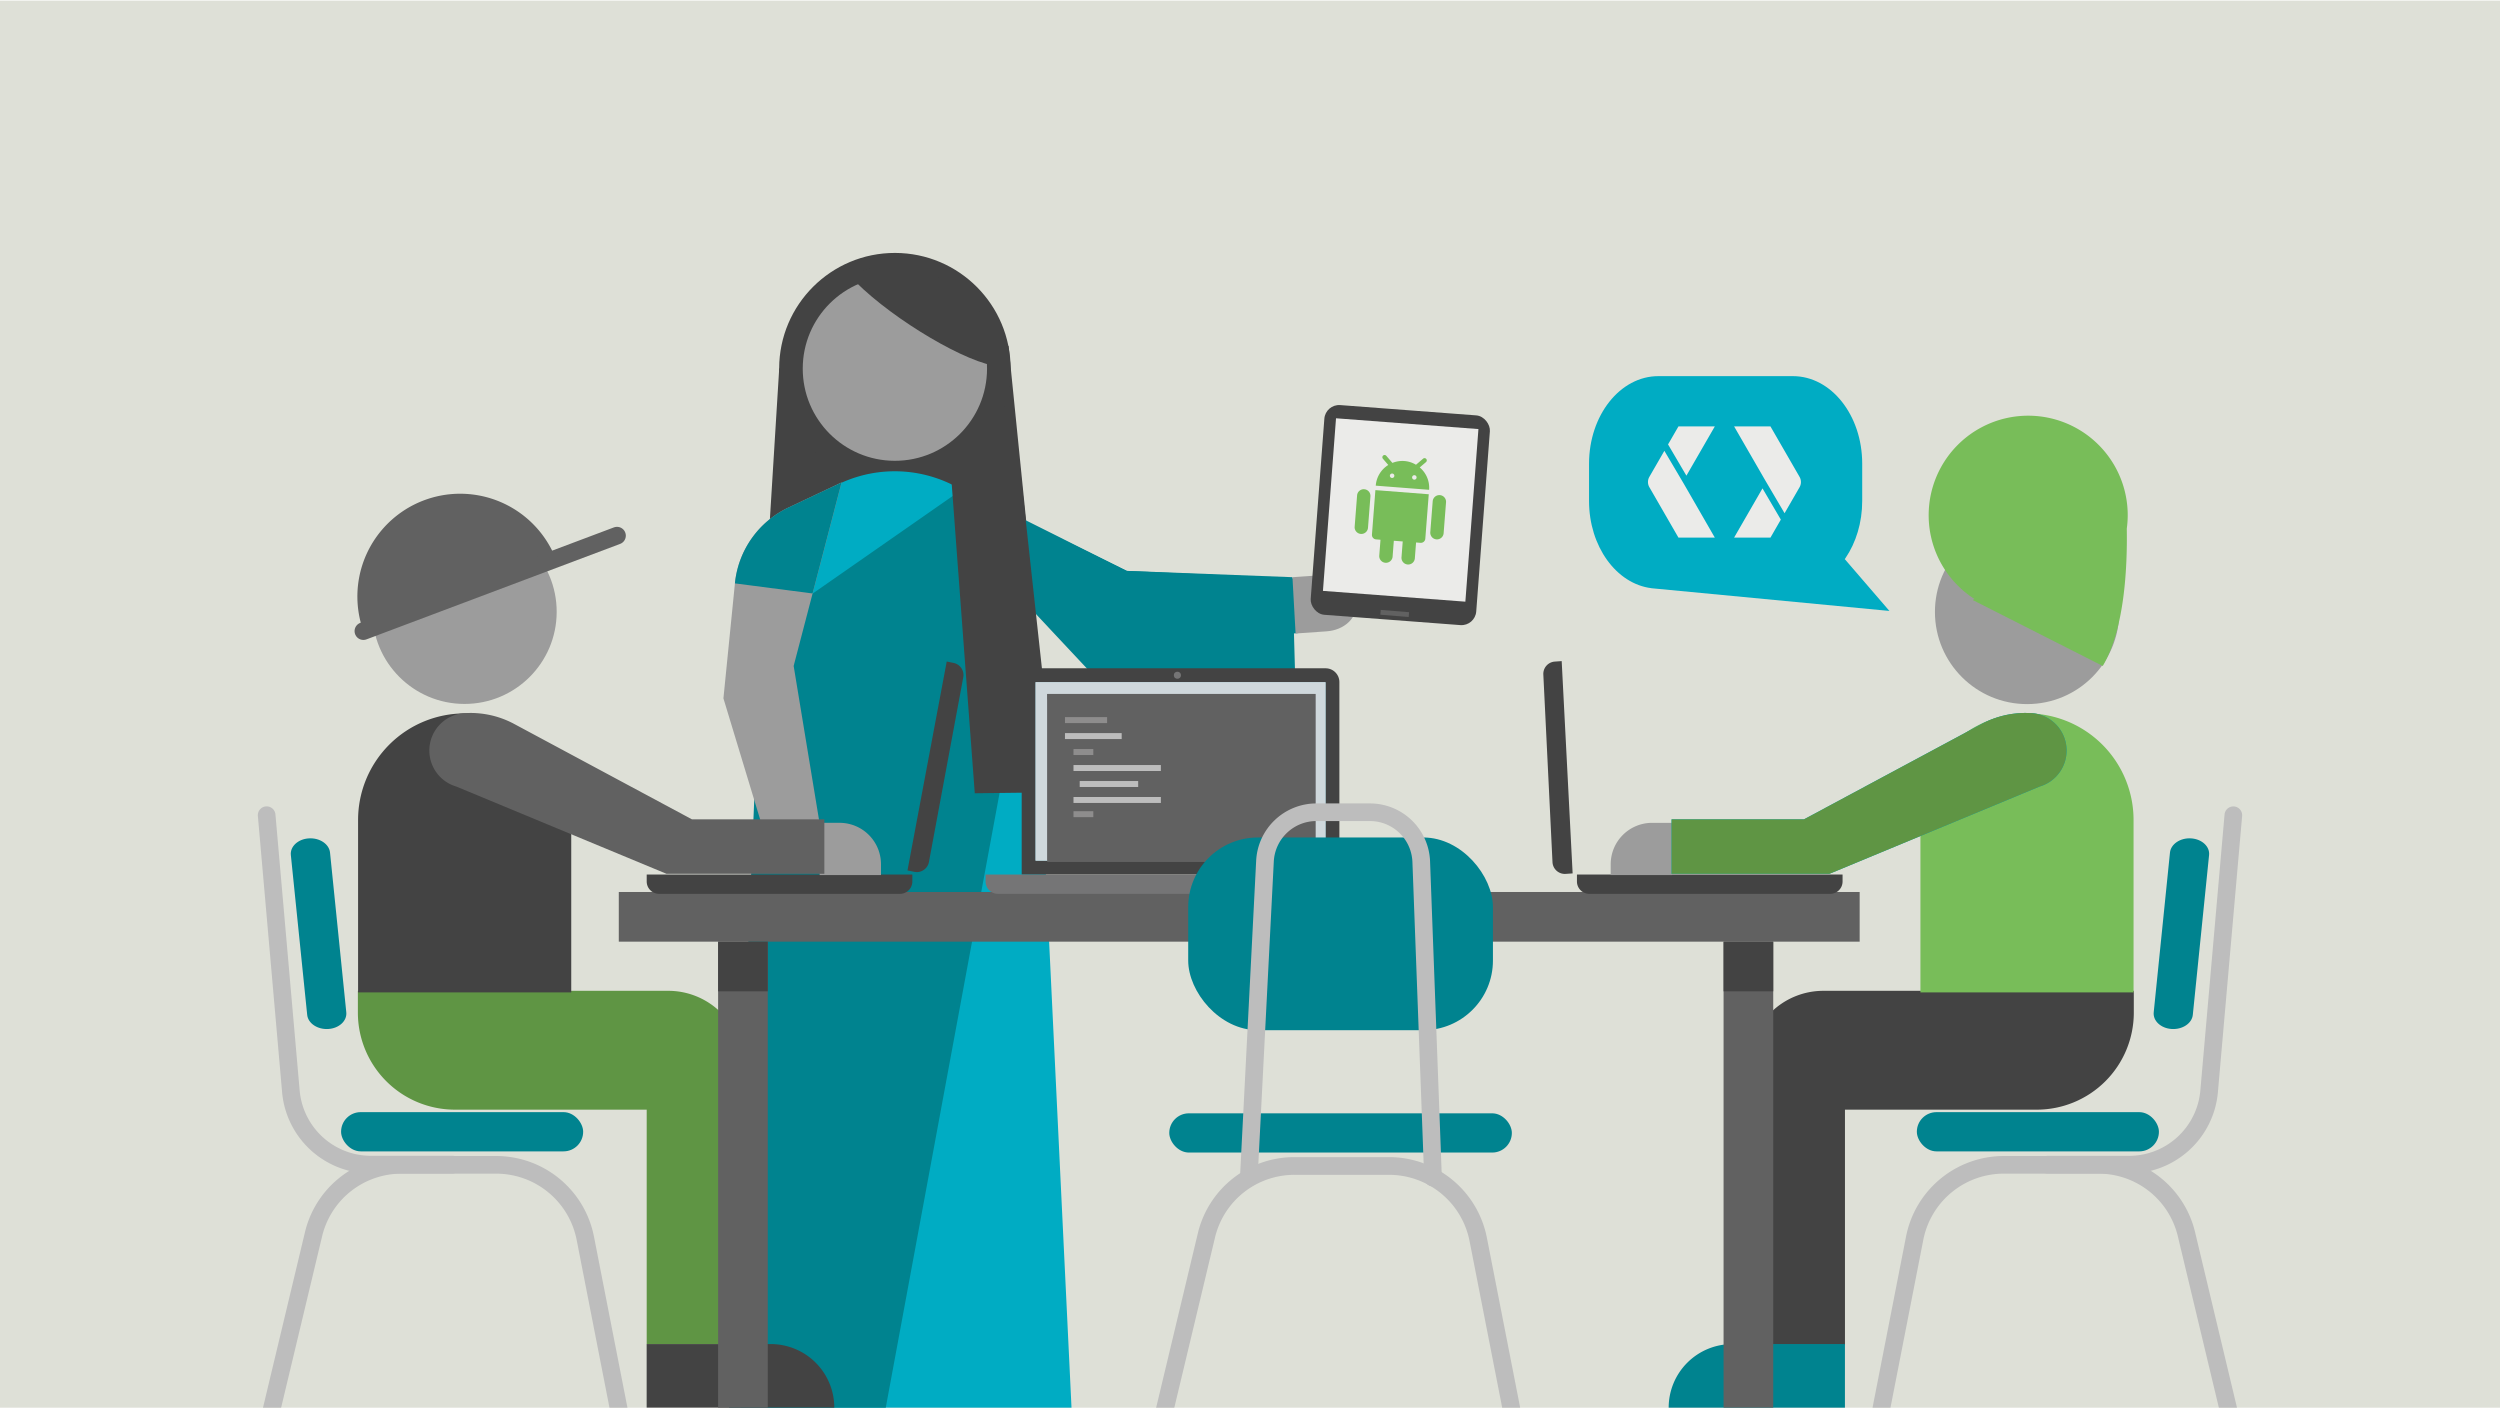 <svg xmlns="http://www.w3.org/2000/svg"
     xmlns:xlink="http://www.w3.org/1999/xlink" viewBox="0 0 1598.8 900.22">
  <defs><style>.cls-1,.cls-15{fill:none;}.cls-2{clip-path:url(#clip-path);}.cls-3{fill:#dee0d7;}.cls-4{fill:#434343;}.cls-5{fill:#00838f;}.cls-6{fill:#9c9c9c;}.cls-7{fill:#00acc3;}.cls-8{fill:#5f9544;}.cls-9{fill:#616161;}.cls-10{fill:#99d8e5;}.cls-11{fill:#757576;}.cls-12{fill:#cfd8dc;}.cls-13{fill:#8e8d8d;}.cls-14{fill:#bdbdbd;}.cls-15{stroke:#616161;stroke-linecap:round;stroke-miterlimit:10;stroke-width:11.28px;}.cls-16{fill:#78bd59;}.cls-17{fill:#ebebe9;}</style><clipPath id="clip-path"><rect class="cls-1" y="0.38" width="1598.8" height="899.84"/></clipPath></defs><title>Asset 1</title><g id="Layer_2" data-name="Layer 2"><g id="Layer_1-2" data-name="Layer 1"><g class="cls-2"><rect class="cls-3" width="1598.8" height="900.22"/><polygon class="cls-4" points="498.32 235.63 488.46 395.07 662.17 391.59 644.97 221.2 498.32 235.63"/><polygon class="cls-5" points="826.52 369.12 832.18 573.89 660.78 390.86 614.97 313.21 720.61 365.1 826.52 369.12"/><path class="cls-5" d="M620.82,347.36l-8.68-36.55L720.61,365.1,829.21,370l3,34.67-100.6,8.62-70.41-22.42A60.19,60.19,0,0,1,620.82,347.36Z"/><circle class="cls-4" cx="572.33" cy="235.78" r="74.01" transform="translate(335.42 807.64) rotate(-89.89)"/><circle class="cls-6" cx="572.33" cy="235.78" r="58.93" transform="translate(335.42 807.64) rotate(-89.89)"/><path class="cls-7" d="M660.78,390.86a84.57,84.57,0,0,0-13.36-46.25c-17.2-26.2-44.34-43.15-75-43.22s-57.75,16.72-75,42.78c-8.83,13.31-13.52,29.7-13.52,46.49V549.48H660.78Z"/><path class="cls-4" d="M521.39,815.65h0a32.46,32.46,0,0,1,32.46,32.46v17.14a0,0,0,0,1,0,0H488.94a0,0,0,0,1,0,0V848.11a32.46,32.46,0,0,1,32.46-32.46Z"/><path class="cls-4" d="M623.38,815.65h0a32.46,32.46,0,0,1,32.46,32.46v17.14a0,0,0,0,1,0,0H590.92a0,0,0,0,1,0,0V848.11A32.46,32.46,0,0,1,623.38,815.65Z"/><path class="cls-6" d="M848.4,403.75l-19.85,1.39-2-36,19.85-1.39c11-.77,20.48,5.83,21.24,16.8h0C868.38,395.5,859.37,403,848.4,403.75Z"/><path class="cls-5" d="M483.88,404.58v144.9H660.78V390.86a84.57,84.57,0,0,0-13.36-46.24A99.76,99.76,0,0,0,615,313.21Z"/><polygon class="cls-7" points="660.78 390.86 685.25 900.22 473.57 900.22 660.78 390.86"/><polygon class="cls-5" points="660.78 390.86 566.46 900.22 466.23 900.22 483.88 474.59 660.78 390.86"/><path class="cls-6" d="M504.23,324.58l34-16.06L507.56,425.88l17.68,107.26-33.3,10.1-29.29-96.63L470,373.09A60.19,60.19,0,0,1,504.23,324.58Z"/><path class="cls-5" d="M519.65,379.54l18.53-71-34,16.06A60.19,60.19,0,0,0,470,373.09Z"/><polygon class="cls-4" points="607.25 290.9 623.38 507.31 674.99 506.69 649.05 269.3 607.25 290.9"/><path class="cls-4" d="M543.05,175.93c21.61,24,69.09,53.24,91.87,57.79l-6.26-32.42-32.87-27.72-23.31-7.65Z"/><path class="cls-8" d="M427.38,633.65H228.87v13.93a62.07,62.07,0,0,0,62.07,62.07H413.58V859.59h61.54V681.4a47.75,47.75,0,0,0-47.75-47.75Z"/><path class="cls-4" d="M413.58,859.56H492.9a40.65,40.65,0,0,1,40.65,40.65v0a0,0,0,0,1,0,0h-120a0,0,0,0,1,0,0V859.56A0,0,0,0,1,413.58,859.56Z"/><path class="cls-4" d="M1166.1,633.65h198.51v13.93a62.07,62.07,0,0,1-62.07,62.07H1179.89V860.08h-61.54V681.4a47.75,47.75,0,0,1,47.75-47.75Z"/><path class="cls-5" d="M1067.15,859.56h112.72a0,0,0,0,1,0,0v0a40.65,40.65,0,0,1-40.65,40.65h-72.07a0,0,0,0,1,0,0V859.56A0,0,0,0,1,1067.15,859.56Z" transform="translate(2247.02 1759.78) rotate(-180)"/><rect class="cls-9" x="395.73" y="570.45" width="793.56" height="31.76"/><rect class="cls-9" x="326.12" y="735.33" width="298.01" height="31.76" transform="translate(1226.34 276.09) rotate(90)"/><rect class="cls-4" x="459.25" y="602.21" width="31.76" height="31.76"/><rect class="cls-9" x="969.13" y="735.33" width="298.01" height="31.76" transform="translate(1869.35 -366.92) rotate(90)"/><rect class="cls-4" x="1102.26" y="602.21" width="31.76" height="31.76"/><path class="cls-4" d="M662.21,427.39H847.74a8.82,8.82,0,0,1,8.82,8.82V559.27a0,0,0,0,1,0,0H653.39a0,0,0,0,1,0,0V436.21A8.82,8.82,0,0,1,662.21,427.39Z"/><rect class="cls-10" x="662.27" y="436.27" width="185.42" height="114.13"/><circle class="cls-11" cx="752.97" cy="431.83" r="2.26"/><path class="cls-11" d="M630.31,559.27H879.65a0,0,0,0,1,0,0v4.45a7.91,7.91,0,0,1-7.91,7.91H638.21a7.91,7.91,0,0,1-7.91-7.91v-4.45A0,0,0,0,1,630.31,559.27Z"/><rect class="cls-12" x="662.27" y="436.27" width="185.42" height="114.13"/><rect class="cls-9" x="669.87" y="443.87" width="170.22" height="106.53"/><rect class="cls-9" x="669.87" y="443.87" width="170.22" height="3.45"/><rect class="cls-9" x="755.24" y="460.03" width="84.85" height="9.23"/><rect class="cls-9" x="669.72" y="443.78" width="171.68" height="107.45"/><rect class="cls-13" x="681.07" y="458.61" width="26.95" height="3.81"/><rect class="cls-14" x="681.07" y="468.83" width="36.27" height="3.81"/><rect class="cls-13" x="686.52" y="479.04" width="12.68" height="3.81"/><rect class="cls-13" x="686.52" y="518.78" width="12.68" height="3.81"/><rect class="cls-14" x="686.52" y="489.26" width="55.88" height="3.81"/><rect class="cls-14" x="690.49" y="499.48" width="37.4" height="3.81"/><rect class="cls-14" x="686.52" y="509.7" width="55.88" height="3.81"/><path class="cls-4" d="M413.58,559.27H583.46a0,0,0,0,1,0,0v4.45a7.91,7.91,0,0,1-7.91,7.91H421.49a7.91,7.91,0,0,1-7.91-7.91v-4.45A0,0,0,0,1,413.58,559.27Z"/><path class="cls-4" d="M616,433.29,594.05,551.41a7.91,7.91,0,0,1-9.34,6.15l-4.36-.9,25.1-133.61,4.36.9A7.91,7.91,0,0,1,616,433.29Z"/><path class="cls-4" d="M1016.39,559.27h154.06a7.91,7.91,0,0,1,7.91,7.91v4.45a0,0,0,0,1,0,0H1008.49a0,0,0,0,1,0,0v-4.45A7.91,7.91,0,0,1,1016.39,559.27Z" transform="translate(2186.85 1130.91) rotate(-180)"/><path class="cls-4" d="M987,431.53l5.86,120a7.91,7.91,0,0,0,8.43,7.34l4.44-.31-7-135.77-4.44.31A7.91,7.91,0,0,0,987,431.53Z"/><rect class="cls-5" x="747.77" y="711.99" width="219.09" height="25.09" rx="12.55" ry="12.55"/><rect class="cls-5" x="759.88" y="535.59" width="194.88" height="123.23" rx="44.52" ry="44.52"/><path class="cls-14" d="M798.64,758.74h-.29a5.64,5.64,0,0,1-5.35-5.92l10.34-202.33a38.55,38.55,0,0,1,38.54-36.68H876a38.44,38.44,0,0,1,38.56,37.27l7.52,201.83a5.64,5.64,0,1,1-11.28.42l-7.52-201.84A27.2,27.2,0,0,0,876,525.08H841.88a27.28,27.28,0,0,0-27.27,26L804.27,753.39A5.64,5.64,0,0,1,798.64,758.74Z"/><rect class="cls-5" x="218.13" y="711.23" width="154.81" height="25.09" rx="12.55" ry="12.55"/><path class="cls-5" d="M211.06,545.24l10.4,102.15c.56,5.46-4.59,10.24-11.5,10.67h0c-6.91.44-13-3.63-13.51-9.08L186,546.83c-.56-5.46,4.59-10.24,11.5-10.67h0C204.45,535.72,210.5,539.79,211.06,545.24Z"/><path class="cls-14" d="M289.33,750.47H237.47a57,57,0,0,1-57.09-52.3L164.91,521.84a5.64,5.64,0,0,1,11.24-1l15.47,176.32a45.78,45.78,0,0,0,45.85,42h51.85a5.64,5.64,0,1,1,0,11.28Z"/><rect class="cls-5" x="1225.86" y="711.23" width="154.81" height="25.09" rx="12.55" ry="12.55" transform="translate(2606.53 1447.56) rotate(180)"/><path class="cls-5" d="M1387.74,545.24l-10.4,102.15c-.56,5.46,4.59,10.24,11.5,10.67h0c6.91.44,13-3.63,13.51-9.08l10.4-102.15c.56-5.46-4.59-10.24-11.5-10.67h0C1394.35,535.72,1388.3,539.79,1387.74,545.24Z"/><path class="cls-14" d="M1361.33,750.47h-51.85a5.64,5.64,0,1,1,0-11.28h51.85a45.78,45.78,0,0,0,45.85-42l15.47-176.32a5.64,5.64,0,0,1,11.24,1l-15.47,176.32A57,57,0,0,1,1361.33,750.47Z"/><path class="cls-14" d="M1403.83,788.12a63.43,63.43,0,0,0-61.89-48.83h-60.52a63.76,63.76,0,0,0-62.45,51.4l-21.45,109.53H1209l21-107.36a52.45,52.45,0,0,1,51.37-42.29h60.52a52.18,52.18,0,0,1,50.91,40.17L1419,900.22h11.6Z"/><circle class="cls-6" cx="297.1" cy="391.28" r="58.93" transform="translate(-94.77 687.6) rotate(-89.89)"/><path class="cls-4" d="M297.17,456.23h0a68.15,68.15,0,0,1,68.15,68.15V634.64a0,0,0,0,1,0,0H229a0,0,0,0,1,0,0V524.39a68.15,68.15,0,0,1,68.15-68.15Z"/><path class="cls-9" d="M356.18,359.36a65.73,65.73,0,0,0-123.79,44.25Z"/><line class="cls-15" x1="232.39" y1="403.61" x2="394.59" y2="342.56"/><path class="cls-6" d="M524.17,526.21h12.75a26.49,26.49,0,0,1,26.49,26.49v6.93a0,0,0,0,1,0,0H524.17a0,0,0,0,1,0,0V526.21A0,0,0,0,1,524.17,526.21Z"/><circle class="cls-6" cx="1296.38" cy="391.28" r="58.93" transform="translate(-0.77 2.57) rotate(-0.11)"/><path class="cls-16" d="M1228.15,456.23h136.31a0,0,0,0,1,0,0V566.48a68.15,68.15,0,0,1-68.15,68.15h0a68.15,68.15,0,0,1-68.15-68.15V456.23a0,0,0,0,1,0,0Z" transform="translate(2592.61 1090.87) rotate(-180)"/><path class="cls-6" d="M1030.07,526.21h39.24a0,0,0,0,1,0,0v6.93a26.49,26.49,0,0,1-26.49,26.49h-12.75a0,0,0,0,1,0,0V526.21A0,0,0,0,1,1030.07,526.21Z" transform="translate(2099.38 1085.85) rotate(-180)"/><path class="cls-7" d="M1208.32,390.71l-28.56-33.16c.18-.25.36-.5.54-.76,6.62-9.79,10.62-22.5,10.62-36.4V296.55c0-31-19.84-56-44.32-56h-86.06c-24.48,0-44.32,25.09-44.32,56v23.85c0,29.06,17.49,53,39.89,55.76l-.24,0Z"/><path class="cls-7" d="M1321.63,480a24,24,0,0,0-24-24,59,59,0,0,0-30.3,7l-113.67,61H1069v34.8h101L1304.42,503h0A24,24,0,0,0,1321.63,480Z"/><path class="cls-8" d="M1321.63,480a24,24,0,0,0-24-24,59,59,0,0,0-30.3,7l-113.67,61H1069v34.8h101L1304.42,503h0A24,24,0,0,0,1321.63,480Z"/><path class="cls-9" d="M274.57,480a24,24,0,0,1,24-24,59,59,0,0,1,30.3,7l113.67,61h84.65v34.8h-101L291.78,503h0A24,24,0,0,1,274.57,480Z"/><polygon class="cls-17" points="1078.49 304.2 1096.66 272.7 1073.4 272.7 1066.75 284.22 1078.49 304.2"/><path class="cls-17" d="M1064.39,288.31l-9.58,16.62a6.67,6.67,0,0,0,0,6.66l18.59,32.23h23.26L1077,309.67Z"/><polygon class="cls-17" points="1127.15 312.32 1108.98 343.82 1132.24 343.82 1138.88 332.3 1127.15 312.32"/><path class="cls-17" d="M1150.83,304.93l-18.59-32.23H1109l19.71,34.16,12.56,21.36,9.58-16.62A6.67,6.67,0,0,0,1150.83,304.93Z"/><rect class="cls-4" x="842.44" y="262.15" width="106.16" height="134.5" rx="9.46" ry="9.46" transform="translate(27.42 -66.66) rotate(4.33)"/><rect class="cls-17" x="850.1" y="270.78" width="91.34" height="110.7" transform="translate(27.18 -66.69) rotate(4.33)"/><path class="cls-16" d="M877.39,341.88a2.86,2.86,0,0,0,2.62,3.07l2.84.22-.77,10a4.28,4.28,0,1,0,8.53.66l.77-10,5.69.44-.77,10a4.28,4.28,0,1,0,8.53.66l.77-10,2.84.22a2.86,2.86,0,0,0,3.07-2.62l2.21-28.44-34.13-2.65Z"/><path class="cls-16" d="M920.84,316.64a4.27,4.27,0,0,0-4.6,3.93l-1.55,19.91a4.28,4.28,0,0,0,8.53.66l1.55-19.91A4.27,4.27,0,0,0,920.84,316.64Z"/><path class="cls-16" d="M872.49,312.88a4.27,4.27,0,0,0-4.6,3.93l-1.55,19.91a4.28,4.28,0,1,0,8.53.66l1.55-19.91A4.27,4.27,0,0,0,872.49,312.88Z"/><path class="cls-16" d="M879.82,310.59l34.13,2.65a17,17,0,0,0-6-14.31l4-3.41a1.43,1.43,0,0,0-1.86-2.18l-4.54,3.88a16.66,16.66,0,0,0-7.37-2.38,16.9,16.9,0,0,0-7.7,1.2l-3.91-4.54a1.43,1.43,0,0,0-2.18,1.86l3.44,4A17.07,17.07,0,0,0,879.82,310.59Zm24.79-6.69a1.43,1.43,0,1,1-1.53,1.32A1.43,1.43,0,0,1,904.61,303.9Zm-14.22-1.08a1.43,1.43,0,1,1-1.53,1.32A1.43,1.43,0,0,1,890.38,302.83Z"/><rect class="cls-9" x="882.09" y="385.66" width="18.13" height="3.07" transform="matrix(1, 0.08, -0.08, 1, 31.77, -66.17)"/><path class="cls-16" d="M1360.72,329.34a63.65,63.65,0,1,0-99.13,53c.35.23.71.44,1.06.66l-1.06.73,83.17,42.17c14-23.54,15.77-63.29,15.36-87.8A64.11,64.11,0,0,0,1360.72,329.34Z"/><path class="cls-1" d="M0,0V900.22H739.38L766,788.87A63.43,63.43,0,0,1,827.9,740h60.52a63.76,63.76,0,0,1,62.45,51.4l21.31,108.77H1598.8V0Z"/><path class="cls-1" d="M888.42,751.32H827.9A52.18,52.18,0,0,0,777,791.5L751,900.22H960.67L939.79,793.61A52.46,52.46,0,0,0,888.42,751.32Z"/><path class="cls-14" d="M888.42,740H827.9A63.43,63.43,0,0,0,766,788.87L739.38,900.22H751L777,791.5a52.18,52.18,0,0,1,50.91-40.17h60.52a52.46,52.46,0,0,1,51.37,42.29l20.88,106.61h11.5L950.87,791.44A63.76,63.76,0,0,0,888.42,740Z"/><path class="cls-1" d="M0,0V900.22H168.16L195,788.12a63.43,63.43,0,0,1,61.89-48.83h60.52a63.76,63.76,0,0,1,62.45,51.4l21.45,109.53H1598.8V0Z"/><path class="cls-1" d="M317.38,750.57H256.86a52.18,52.18,0,0,0-50.91,40.17L179.77,900.22h210l-21-107.36A52.45,52.45,0,0,0,317.38,750.57Z"/><path class="cls-14" d="M317.38,739.29H256.86A63.43,63.43,0,0,0,195,788.12l-26.81,112.1h11.6l26.18-109.47a52.18,52.18,0,0,1,50.91-40.17h60.52a52.45,52.45,0,0,1,51.37,42.29l21,107.36h11.5L379.83,790.69A63.76,63.76,0,0,0,317.38,739.29Z"/></g></g></g>
</svg>
